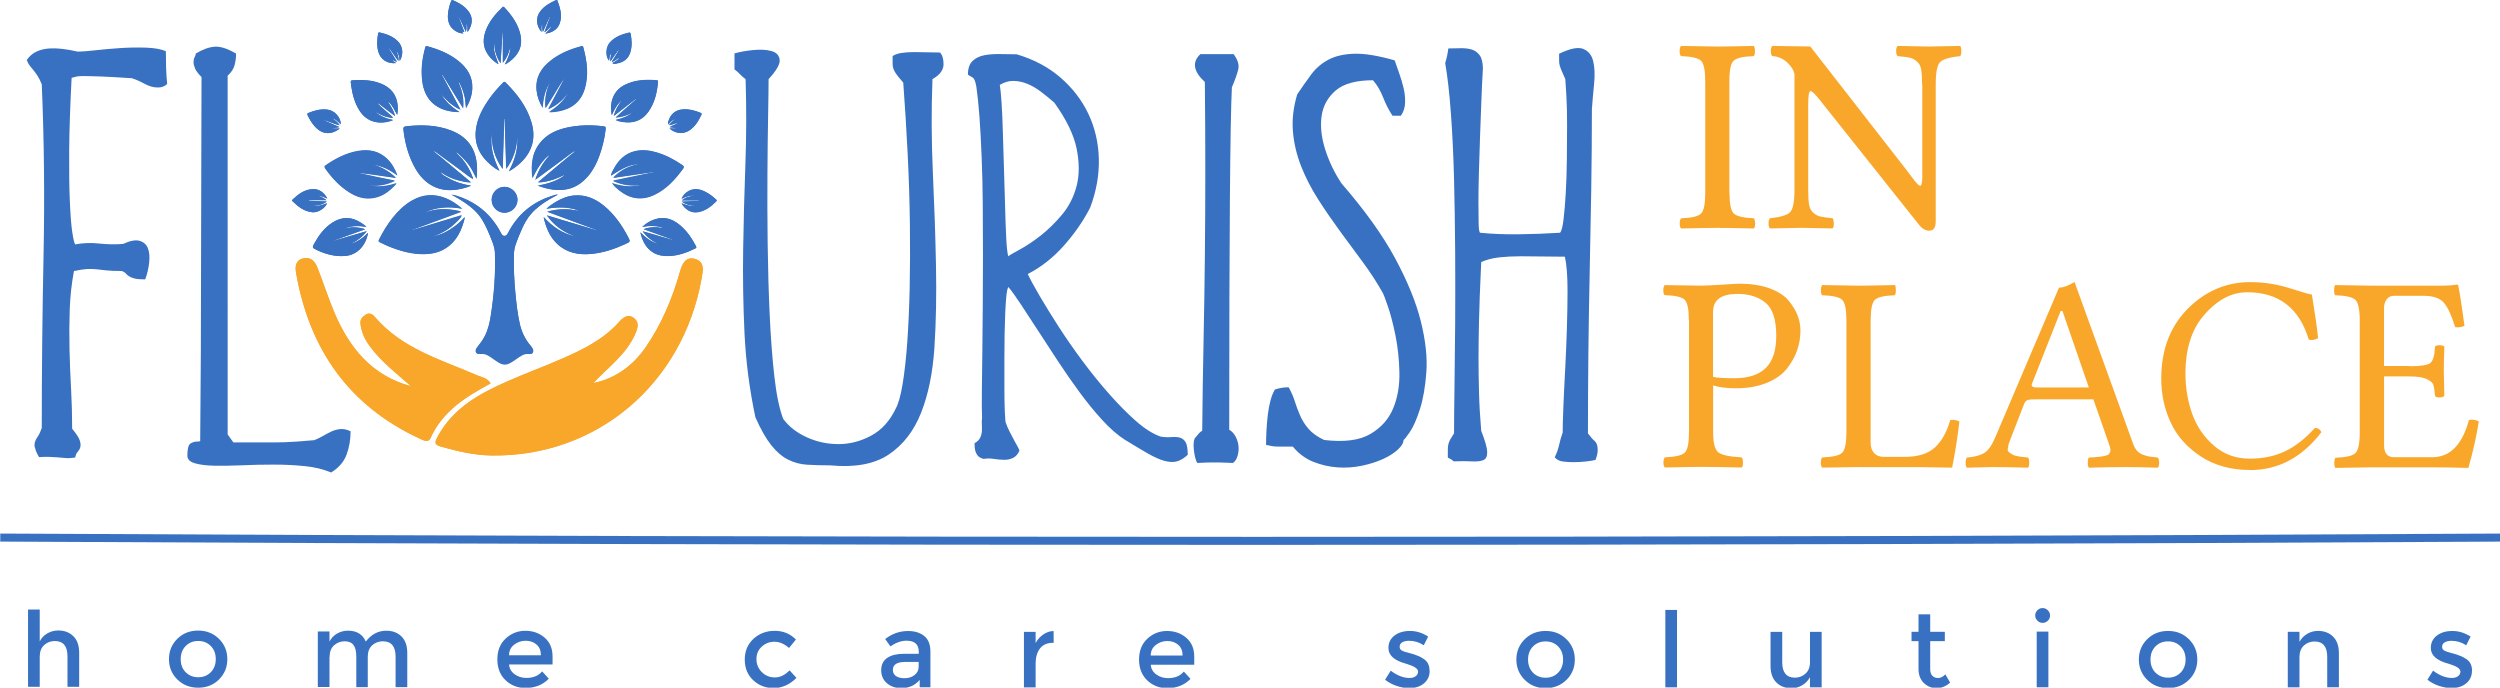 <svg xmlns="http://www.w3.org/2000/svg" height="191.837" width="697.425"><path d="M482.483 53.816c0 3.108.408 5.034 1.226 5.78.81.745 2.68 1.182 5.59 1.308.2.282.31.768.32 1.46.01.69-.1 1.15-.33 1.375-5.25-.12-8.63-.17-10.16-.17-1.68 0-5.07.05-10.16.17-.26-.23-.38-.69-.38-1.38s.12-1.18.38-1.46c2.9-.1 4.75-.53 5.55-1.29.79-.76 1.19-2.69 1.19-5.8V22.7c0-3.106-.4-5.035-1.2-5.78-.8-.745-2.65-1.167-5.56-1.27-.25-.22-.38-.68-.38-1.375 0-.694.13-1.18.38-1.46 5.22.11 8.58.168 10.08.168 1.71 0 5.11-.057 10.23-.168.2.28.31.76.32 1.44.01.68-.09 1.146-.32 1.395-2.94.103-4.81.525-5.61 1.27-.81.745-1.21 2.674-1.21 5.78v31.116m53.76-30.282c0-1.818-.08-3.202-.25-4.15-.17-.947-.56-1.693-1.19-2.237-.63-.542-1.28-.89-1.96-1.042-.68-.15-1.82-.302-3.43-.455-.26-.22-.39-.68-.4-1.375-.02-.694.12-1.18.4-1.46 5.24.11 8.14.168 8.7.168.74 0 3.66-.057 8.77-.168.21.28.31.76.31 1.44 0 .68-.1 1.146-.31 1.395-2.94.305-4.81.868-5.62 1.688s-1.21 2.887-1.21 6.196V61.75c0 1.735-.6 2.603-1.8 2.603-1.15 0-2.2-.672-3.15-2.01L507.73 27.97c-1.355-1.72-2.243-2.572-2.663-2.56-.42.013-.63 1.283-.63 3.81v23.763c0 1.818.08 3.202.25 4.15.164.947.56 1.692 1.186 2.236.624.54 1.275.89 1.954 1.04.677.15 1.82.31 3.43.49.205.28.31.77.326 1.46.01.69-.1 1.15-.33 1.37-5.24-.12-8.14-.17-8.7-.17-.74 0-3.667.05-8.776.17-.257-.23-.39-.69-.403-1.38-.01-.69.12-1.18.404-1.46 2.938-.31 4.81-.87 5.614-1.71.804-.84 1.208-2.91 1.208-6.22V20.61c-.255-1.137-.96-2.223-2.11-3.26-1.15-1.035-2.514-1.603-4.096-1.706-.255-.22-.383-.68-.383-1.373s.13-1.18.39-1.46l10.62.16 26.9 34.54c.36.46.75.98 1.17 1.57.42.59.74 1.01.96 1.26l.67.78c.23.27.42.45.58.55.15.1.28.15.38.15.36 0 .55-.78.58-2.35V23.54m-58.38 63.424v18.167c.95.25 2.94.38 5.97.38 3.88 0 6.79-.95 8.74-2.85 1.95-1.9 2.93-4.89 2.93-8.97 0-4.51-.99-7.59-2.98-9.23-1.99-1.64-4.6-2.47-7.84-2.47-4.53 0-6.8 1.66-6.8 4.98zm-6.74 2.42c0-3.11-.4-5.04-1.2-5.786-.8-.746-2.65-1.17-5.55-1.268-.25-.205-.38-.65-.38-1.333 0-.684.13-1.172.38-1.465 5.22.103 8.58.153 10.08.153 1.16 0 3.09-.09 5.82-.266 2.73-.18 4.39-.27 4.98-.27 3.29 0 6.12.44 8.49 1.33 2.38.89 4.14 2.06 5.31 3.51 1.17 1.45 1.99 2.85 2.47 4.19.49 1.34.73 2.7.73 4.09 0 1.85-.31 3.65-.91 5.41-.6 1.76-1.55 3.47-2.84 5.12-1.28 1.65-3.16 2.99-5.62 4-2.47 1.01-5.34 1.52-8.64 1.52-2.6 0-4.72-.27-6.35-.82v13.07c0 3.03.5 4.91 1.48 5.65.99.74 3.14 1.19 6.46 1.37.26.28.38.76.38 1.46 0 .69-.1 1.15-.32 1.37-5.24-.12-9.02-.17-11.32-.17-1.68 0-5.07.05-10.16.17-.25-.23-.38-.69-.38-1.38 0-.7.13-1.18.38-1.46 2.9-.11 4.76-.54 5.55-1.29.8-.76 1.2-2.7 1.2-5.81v-31.1m47.32 40.92c-4.23.05-7.61.1-10.16.15-.25-.23-.38-.69-.38-1.38 0-.7.13-1.18.38-1.46 2.9-.11 4.76-.54 5.55-1.29.8-.76 1.2-2.69 1.2-5.8V89.41c0-3.107-.4-5.034-1.19-5.78-.79-.745-2.64-1.168-5.55-1.27-.25-.22-.38-.68-.38-1.375 0-.694.13-1.18.38-1.46 5.22.112 8.58.17 10.08.17 1.69 0 5.1-.058 10.22-.17.16.28.24.76.24 1.44 0 .68-.1 1.146-.3 1.395-2.91.104-4.76.53-5.55 1.284-.79.753-1.19 2.7-1.19 5.842v34.062c0 1.2.33 2.153.98 2.855.65.707 1.55 1.057 2.7 1.057h5.73c3.82 0 6.69-.9 8.59-2.702 1.9-1.8 3.3-4.322 4.19-7.567.9-.15 1.75-.02 2.57.39-.51 4.47-1.19 8.76-2.03 12.88-4.83-.1-7.94-.15-9.35-.15H518.5m50.35-22.22h13.87l-7.36-21.34h-.494l-8.01 20.31c-.07.16-.1.3-.07.42.024.13.075.23.15.31.08.08.204.14.38.19.18.06.39.09.63.1.25.02.55.02.9.02zm-8.51 15.81c-.05.51-.13.95-.23 1.34-.1.39.046.72.44.98l.94.62c.23.15.664.29 1.3.41.64.13 1.14.2 1.497.23.36.03.86.08 1.5.15.2.28.31.77.31 1.46s-.11 1.15-.31 1.38c-3.89-.11-7.23-.17-10.04-.17-.8 0-3.13.06-7.02.17-.252-.22-.38-.68-.38-1.37 0-.69.13-1.18.38-1.46 1.99-.15 3.566-.56 4.716-1.22 1.15-.66 2.197-2.1 3.14-4.34l17.82-41.84c1.15 0 2.59-.52 4.33-1.57l16.17 44.66c.308.94.68 1.7 1.13 2.27.448.57 1.06.99 1.84 1.27s1.367.45 1.76.5c.39.05 1.167.14 2.317.27.26.28.39.77.39 1.46s-.12 1.15-.38 1.37c-3.88-.11-6.87-.17-8.963-.17-2.983 0-6.41.06-10.27.17-.2-.22-.3-.68-.3-1.37 0-.7.1-1.18.305-1.46.31 0 .71-.02 1.21-.06.49-.04.88-.07 1.15-.1.26-.03.61-.06 1.03-.11.42-.05.732-.1.94-.15.202-.05.45-.12.73-.22.28-.1.48-.23.59-.38.12-.15.21-.33.29-.54.08-.21.1-.44.08-.69-.03-.25-.09-.55-.197-.9l-4.56-13.08H567.4c-.944 0-1.59.09-1.933.28-.34.19-.62.54-.82 1.04l-4.33 11.19m67.34 7.19c-5.314 0-9.89-1.27-13.73-3.8-3.837-2.53-6.63-5.69-8.38-9.46-1.75-3.77-2.625-7.86-2.625-12.26 0-8.42 2.73-15.17 8.196-20.24 4.78-4.43 10.32-6.65 16.615-6.65 3.76 0 7.435.57 11.03 1.7 3.59 1.14 5.655 1.73 6.19 1.78.89 5.5 1.47 9.56 1.727 12.17-.99.51-1.86.64-2.6.38-2.66-8.8-8.385-13.2-17.18-13.2-4.58 0-8.76 2.33-12.547 6.99-1.485 1.82-2.635 4.04-3.45 6.68-.82 2.64-1.23 5.61-1.23 8.91 0 4.04.626 7.82 1.88 11.32 1.253 3.51 3.273 6.47 6.06 8.89 2.79 2.42 6.11 3.63 9.974 3.63 3.655 0 6.913-.67 9.78-2.01 2.863-1.34 5.676-3.53 8.44-6.58.79 0 1.39.4 1.8 1.19-5.395 7.06-12.044 10.59-19.945 10.59m44.52-28.97c3.19 0 5.14-.32 5.87-.96.726-.64 1.14-2.15 1.24-4.52.205-.26.626-.39 1.265-.39.635 0 1.083.13 1.34.39-.104 3.17-.155 5.45-.155 6.84 0 .95.053 3.24.156 6.89-.255.3-.695.45-1.32.45-.63 0-1.054-.13-1.284-.39-.1-1.43-.254-2.46-.46-3.09-.202-.63-.826-1.18-1.87-1.66-1.04-.48-2.634-.72-4.774-.72h-7.11v19.13c0 2.27.925 3.41 2.785 3.41h10.65c4.964 0 8.376-3.46 10.236-10.38.94-.21 1.86-.08 2.76.39-.64 4.1-1.61 8.42-2.91 12.97-4.18-.11-7.52-.16-10.02-.16H661.7c-4.226.05-7.624.11-10.194.16-.205-.22-.306-.68-.306-1.37 0-.69.107-1.18.31-1.46 2.906-.1 4.764-.53 5.57-1.29.81-.76 1.216-2.69 1.216-5.8v-31.2c0-3.1-.41-5.03-1.225-5.78-.81-.74-2.69-1.17-5.63-1.27-.2-.22-.3-.68-.3-1.38 0-.7.1-1.18.31-1.45l10.16.16h20c1.36 0 2.63-.1 3.83-.31.21 0 .31.07.31.23.41 1.77 1 5.52 1.77 11.26-.84.42-1.71.55-2.6.39-.99-3.22-2.03-5.48-3.13-6.78-1.09-1.31-2.99-1.96-5.68-1.96h-8.25c-.89 0-1.58.33-2.06 1-.49.66-.73 1.51-.73 2.52v16.06h7.11" fill="#f9a72b"/><path d="M9.673 124.757c-.082-.618-.042-1.152.124-1.606.164-.45.432-.94.803-1.48.37-.53.72-1.3 1.05-2.28 0-15.81.165-31.86.495-48.13.33-16.26.165-32.18-.494-47.75-.41-.99-.8-1.77-1.17-2.34-.37-.57-.74-1.09-1.11-1.54-.37-.45-.72-.88-1.05-1.29-.33-.41-.62-.95-.86-1.6.74-1.07 1.65-1.85 2.72-2.35 1.07-.49 2.23-.78 3.46-.86 1.24-.08 2.53-.04 3.89.13 1.36.16 2.74.41 4.14.74 1.07 0 2.7-.12 4.88-.37 2.19-.25 4.51-.45 6.99-.62 2.47-.16 4.88-.2 7.23-.12 2.35.09 4.18.42 5.5.99 0 1.48.02 2.99.06 4.51.05 1.53.15 3.07.31 4.63-.66.66-1.52.99-2.59.99-1.23 0-2.49-.35-3.76-1.05-1.28-.7-2.45-1.21-3.52-1.54-3.79-.25-6.71-.41-8.77-.49-2.06-.08-3.58-.12-4.57-.12-1.07 0-1.81.06-2.22.19-.41.13-.82.23-1.23.31-.41 7.91-.64 14.71-.68 20.39-.04 5.69.02 10.42.19 14.21.17 3.79.39 6.63.68 8.53.29 1.9.56 3.01.81 3.34 2.14-.41 4.34-.49 6.61-.25 2.26.25 4.51.29 6.73.12 1.98-.9 3.52-1.19 4.64-.86 1.12.33 1.88 1.01 2.29 2.04.41 1.03.54 2.35.37 3.95-.16 1.61-.53 3.19-1.11 4.76-1.31 0-2.3-.08-2.96-.25-.66-.16-1.17-.37-1.54-.61-.37-.25-.68-.51-.92-.8-.25-.28-.62-.51-1.11-.68-1.9 0-3.36-.06-4.39-.18-1.03-.12-1.96-.22-2.78-.31-.83-.08-1.67-.1-2.53-.06-.87.05-2.08.23-3.65.56-.66 3.54-1.05 7.13-1.18 10.75-.12 3.63-.14 7.29-.06 11 .08 3.7.23 7.41.44 11.12.2 3.71.3 7.41.3 11.12 1.16 1.4 1.86 2.47 2.1 3.21.25.74.31 1.36.19 1.86s-.37.95-.74 1.36c-.37.42-.6.95-.68 1.61-1.15.17-2.1.21-2.84.13-.74-.09-1.46-.15-2.16-.19l-2.22-.12c-.78-.04-1.75-.02-2.9.06-.66-1.15-1.03-2.04-1.11-2.66m75.3 5.18c-2.76-.29-5.66-.43-8.71-.43-2.97 0-5.89.06-8.77.19-2.88.12-5.46.16-7.72.12-2.27-.04-4.1-.27-5.5-.68-1.4-.41-2.1-1.11-2.1-2.1 0-1.89.28-3.03.86-3.4.58-.37 1.15-.55 1.73-.55.49 0 .82-.04.99-.13.08-8.24.14-16.56.18-24.96.04-8.41.06-16.93.06-25.58 0-8.73.02-17.34.06-25.83.04-8.48.07-16.88.07-25.2-.91-.91-1.5-1.69-1.79-2.35-.29-.66-.43-1.23-.43-1.73 0-.66.1-1.15.31-1.48.2-.32.3-.65.3-.98 1.9-1.16 3.65-1.79 5.25-1.92 1.61-.13 3.61.52 6 1.92 0 1.15-.14 2.24-.43 3.27-.29 1.03-.93 2-1.92 2.9V121.2c.24.33.51.7.8 1.113.29.41.56.78.8 1.11h11.2c1.07 0 2.14-.02 3.21-.06 1.07-.04 2.23-.11 3.46-.19 1.24-.09 2.8-.21 4.7-.38.82-.326 1.62-.72 2.41-1.17.78-.45 1.56-.865 2.34-1.24.78-.37 1.63-.6 2.53-.68.91-.08 1.86.12 2.84.62 0 2.305-.37 4.47-1.11 6.48-.74 2.02-2.18 3.69-4.32 5.01-2.15-.91-4.6-1.5-7.36-1.79m140.24-.37c-1.94-.12-3.73-.592-5.38-1.42-1.65-.82-3.21-2.16-4.7-4.01-1.48-1.853-2.97-4.47-4.45-7.85-1.65-7.83-2.66-15.65-3.03-23.48-.37-7.82-.49-15.65-.37-23.474.12-7.83.33-15.68.62-23.54.29-7.87.31-15.8.06-23.79-.66-.5-1.2-.97-1.61-1.42-.42-.45-.91-.89-1.49-1.3V14.9c1.4-.41 3.11-.72 5.12-.927 2.02-.2 3.73-.12 5.13.25s2.18 1.17 2.35 2.41c.16 1.23-.87 3.05-3.09 5.44 0 2.06-.04 5.45-.13 10.19-.09 4.74-.15 10.15-.19 16.25-.04 6.093-.02 12.56.06 19.4.09 6.84.27 13.43.56 19.77.29 6.34.72 12.09 1.3 17.24.58 5.15 1.4 9.12 2.47 11.92 1.57 2.14 3.75 3.85 6.55 5.13 2.8 1.28 5.77 1.92 8.9 1.92 3.13 0 6.16-.79 9.08-2.35 2.92-1.567 5.21-4.08 6.86-7.54.74-1.315 1.38-3.58 1.92-6.796.53-3.21.97-7.08 1.3-11.613.32-4.53.55-9.615.68-15.26.12-5.64.14-11.614.06-17.916-.08-6.306-.29-12.79-.62-19.466-.33-6.67-.74-13.3-1.23-19.9-1.16-1.31-1.94-2.32-2.35-3.02-.41-.7-.62-1.46-.62-2.29v-2.1c.58-.41 1.4-.7 2.47-.87 1.07-.16 2.23-.242 3.46-.242 1.32 0 2.64.02 3.96.06 1.32.04 2.43.06 3.33.06.66.66.99 1.77.99 3.338 0 .66-.23 1.34-.68 2.04-.45.7-1.26 1.38-2.41 2.04-.33 8.65-.29 17.42.12 26.32.41 8.9.7 17.45.86 25.64.17 8.2.02 15.82-.43 22.86-.46 7.046-1.69 13.12-3.71 18.23-2.02 5.11-5.03 9-9.02 11.67-4 2.68-9.46 3.69-16.38 3.03-2.31 0-4.43-.06-6.36-.18m59.31-60.054c1.77-.95 3.69-2.23 5.75-3.83 2.06-1.61 4.06-3.567 6-5.87 1.93-2.308 3.29-4.987 4.08-8.037.78-3.043.78-6.503 0-10.38-.79-3.87-2.86-8.15-6.24-12.85-1.24-1.07-2.47-2.08-3.71-3.023-1.24-.94-2.52-1.69-3.83-2.22-1.32-.535-2.64-.804-3.96-.804-1.23 0-2.47.37-3.7 1.11.16.82.33 2.45.49 4.88.16 2.43.29 5.23.37 8.4.08 3.18.18 6.57.31 10.2s.22 7.064.31 10.32c.08 3.25.18 6.156.31 8.71.12 2.55.31 4.32.56 5.31.41-.33 1.5-.97 3.27-1.915zm-10.87 58.14c-.29-.088-.55-.25-.8-.5-.24-.248-.47-.637-.68-1.17-.2-.538-.3-1.34-.3-2.41.74-.41 1.25-.91 1.54-1.48.29-.58.45-1.18.5-1.8.04-.62.04-1.252 0-1.912-.04-.66-.02-1.28.06-1.86-.08-1.81-.1-4.3-.06-7.474.04-3.17.08-6.755.13-10.75.04-3.996.08-8.3.12-12.91.04-4.617.06-9.31.06-14.09 0-4.86-.02-9.64-.06-14.33-.04-4.7-.14-9.108-.31-13.228-.16-4.12-.37-7.87-.61-11.24-.25-3.375-.54-6.18-.87-8.4-.25-1.4-.56-2.22-.93-2.47s-.84-.534-1.42-.864c0-1.73.43-3.01 1.3-3.83.86-.824 1.98-1.36 3.33-1.61 1.36-.25 2.84-.35 4.45-.31 1.6.047 3.11.06 4.51.06 4.77 1.406 8.85 3.57 12.23 6.49 3.38 2.93 5.97 6.306 7.79 10.13 1.81 3.836 2.78 7.997 2.91 12.48.12 4.496-.68 9.047-2.41 13.66-1.9 3.71-4.35 7.25-7.35 10.63-3.01 3.38-6.36 6.01-10.07 7.91.74 1.56 1.87 3.64 3.4 6.24 1.52 2.595 3.29 5.46 5.31 8.59 2.02 3.13 4.24 6.32 6.67 9.575 2.43 3.26 4.9 6.31 7.42 9.15 2.51 2.84 4.99 5.34 7.42 7.48 2.43 2.14 4.715 3.58 6.86 4.32 1.07.17 2.08.21 3.03.13.95-.08 1.75-.02 2.41.18.66.21 1.174.64 1.55 1.3.37.66.56 1.82.56 3.47-1.07.99-2.1 1.6-3.09 1.85-.99.25-2.14.19-3.46-.18-1.31-.37-2.84-1.05-4.57-2.04-1.73-.99-3.87-2.27-6.42-3.83-2.06-1.32-4.16-3.15-6.3-5.5-2.15-2.35-4.25-4.92-6.31-7.72-2.06-2.8-4.08-5.7-6.055-8.71-1.98-3-3.83-5.85-5.56-8.52-1.73-2.67-3.32-5.1-4.76-7.29-1.44-2.18-2.61-3.81-3.52-4.88-.243.42-.43 1.24-.552 2.47-.12 1.24-.22 2.76-.31 4.58-.08 1.81-.14 3.81-.18 5.99-.04 2.19-.06 4.39-.06 6.61v8.65c0 2.56.04 4.74.12 6.55.08 1.81.17 2.8.25 2.97.25.74.6 1.57 1.05 2.47.45.91.89 1.73 1.3 2.47.41.75.76 1.38 1.05 1.92.28.54.43.85.43.93-.41.99-.99 1.67-1.73 2.04-.74.37-1.57.56-2.47.56-.91 0-1.874-.08-2.9-.25-1.03-.16-2-.16-2.91 0-.165-.08-.39-.16-.68-.24m67.04 1.23h-2.35c-1.24 0-2.16.02-2.78.07-.62.04-1.05.06-1.3.06h-.3c-.24-.33-.45-.84-.61-1.54-.17-.7-.29-1.44-.37-2.22-.085-.78-.085-1.5 0-2.16.08-.66.33-1.16.74-1.49.16-.16.35-.39.556-.68.203-.28.553-.59 1.05-.92.08-8.57.202-16.87.37-24.9.163-8.03.29-16 .37-23.91.08-7.91.12-15.82.12-23.73 0-7.99-.04-16.23-.126-24.72-3.213-2.96-3.63-5.56-1.24-7.78h9.27c1.15 1.57 1.585 2.97 1.3 4.21-.29 1.24-.885 2.93-1.79 5.07-.49 9.88-.74 41.72-.74 95.51.74.42 1.34 1.06 1.79 1.92.454.87.72 1.77.805 2.72.08.95-.02 1.88-.31 2.78-.29.91-.72 1.53-1.294 1.86-1.157-.08-2.227-.12-3.216-.12m16.69-4.45c-1.15 0-1.953-.04-2.404-.12-.46-.08-1.05-.2-1.79-.37 0-1.24.04-2.59.12-4.08.08-1.48.21-2.92.37-4.32.17-1.4.41-2.72.74-3.96.33-1.23.74-2.26 1.24-3.09 1.24-.41 2.52-.62 3.83-.62.74 1.32 1.32 2.64 1.73 3.956.41 1.32.91 2.64 1.48 3.96.58 1.32 1.36 2.55 2.35 3.7.99 1.15 2.43 2.18 4.33 3.09 5.6.66 9.9.1 12.91-1.67s5.13-4.16 6.37-7.17c1.24-3 1.81-6.34 1.73-10-.08-3.66-.45-7.12-1.11-10.38-.66-3.25-1.38-5.99-2.16-8.22-.78-2.22-1.22-3.38-1.3-3.46-1.65-2.97-3.54-5.89-5.68-8.77-2.14-2.88-4.28-5.79-6.42-8.71-2.14-2.93-4.16-5.87-6.05-8.84-1.9-2.97-3.46-6.02-4.7-9.15-1.23-3.13-2-6.34-2.28-9.64-.29-3.29.1-6.75 1.18-10.38 1.32-1.974 2.62-3.83 3.9-5.56 1.28-1.73 2.88-3.105 4.82-4.14 1.94-1.025 4.35-1.58 7.23-1.664 2.88-.08 6.63.53 11.25 1.85.33.99.74 2.16 1.23 3.52.49 1.36.91 2.74 1.24 4.14.33 1.4.48 2.78.44 4.14-.04 1.36-.43 2.57-1.17 3.64h-2.35c-.99-1.49-1.86-3.17-2.6-5.07-.74-1.893-1.69-3.5-2.84-4.82-4.692 0-8.15.95-10.38 2.84-2.22 1.9-3.54 4.267-3.95 7.11-.41 2.84-.08 5.95.99 9.33s2.59 6.546 4.57 9.51c6.5 7.5 11.49 14.46 14.95 20.88 3.46 6.427 5.85 12.29 7.17 17.61 1.32 5.31 1.83 10.007 1.54 14.08-.29 4.08-.887 7.54-1.79 10.38-.91 2.84-1.85 4.99-2.84 6.43-.99 1.44-1.57 2.16-1.73 2.16 0 .82-.54 1.73-1.61 2.72-1.075.985-2.475 1.87-4.205 2.65-1.73.78-3.71 1.4-5.93 1.86-2.23.45-4.47.6-6.74.43-2.27-.16-4.49-.68-6.673-1.54-2.18-.86-4.1-2.28-5.745-4.26h-3.22m47.21 3.52c-.25-.2-.49-.35-.74-.43v-2.22c0-.66.06-1.214.19-1.67.126-.45.31-.88.56-1.3.25-.41.58-.94.99-1.6 0-3.29.04-7.61.12-12.97.08-5.35.14-11.22.188-17.61.04-6.38.04-13.05 0-20.02-.05-6.96-.15-13.71-.31-20.26-.17-6.55-.46-12.64-.87-18.28-.41-5.64-.94-10.36-1.6-14.15.41-1.314.7-2.674.87-4.075 1.07 0 2.16-.02 3.27-.06 1.12-.04 2.15.06 3.09.31.95.25 1.73.78 2.35 1.603.62.83.93 2.1.93 3.83-.17 2.81-.31 5.87-.43 9.21-.12 3.34-.25 6.68-.37 10.01-.12 3.34-.23 6.59-.31 9.76-.09 3.173-.13 5.994-.13 8.47 0 2.39.02 4.35.06 5.87.04 1.53.19 2.33.44 2.41 3.29.33 6.86.48 10.69.43 3.836-.04 7.686-.19 11.56-.43.415-.41.745-1.65.99-3.71.25-2.06.455-4.53.62-7.41.17-2.88.27-6.01.31-9.39.04-3.38.06-6.55.06-9.52 0-3.13-.06-5.83-.19-8.1-.12-2.26-.23-3.85-.31-4.758-.41-.91-.74-1.65-.99-2.23-.24-.58-.43-1.07-.55-1.49-.12-.41-.18-.86-.18-1.36V15c3.05-1.48 5.3-1.932 6.74-1.356 1.44.578 2.368 1.73 2.78 3.46.41 1.73.497 3.81.25 6.24s-.45 4.798-.62 7.104c0 7.33-.06 14.784-.18 22.363-.12 7.58-.26 15.2-.43 22.86-.16 7.66-.29 15.31-.37 22.92-.08 7.62-.12 15.06-.12 22.31.66.91 1.27 1.61 1.85 2.1.58.5.87 1.32.87 2.47 0 .42-.045.83-.126 1.24-.08.41-.246.95-.49 1.6-.66.17-1.57.31-2.72.43-1.15.13-2.31.19-3.46.19-1.07 0-2.06-.06-2.97-.19-.91-.12-1.65-.51-2.224-1.17.57-1.15.98-2.3 1.23-3.46.25-1.15.58-2.3.99-3.46 0-1.48.06-3.79.187-6.92.12-3.13.29-6.61.498-10.44.2-3.83.37-7.7.49-11.61.12-3.91.18-7.43.18-10.56 0-4.2-.25-7.37-.74-9.51-1.89 0-3.89-.02-5.99-.06-2.1-.04-4.22-.06-6.36-.06-2.14 0-4.14.11-5.99.31-1.85.21-3.52.64-5 1.3-.33 7.09-.54 12.65-.62 16.68-.09 4.04-.13 7.42-.13 10.14 0 2.72.04 5.8.13 9.26.08 3.46.29 7.13.62 11 1.07 2.72 1.63 4.67 1.67 5.87.04 1.2-.31 1.96-1.05 2.29-.74.33-1.81.45-3.21.37-1.4-.09-3.09-.09-5.067 0-.33-.25-.62-.48-.866-.68m-267.5-72.31c-.016 2 1.61 3.64 3.59 3.63 1.93 0 3.58-1.63 3.613-3.57.04-1.94-1.616-3.63-3.587-3.66-1.956-.03-3.606 1.61-3.62 3.61zm49.56-19.89c1.583 1.46 3.75 1.7 5.46.64 1.68-1.05 2.62-2.68 3.46-4.4.16-.32.007-.46-.266-.58-.8-.34-1.64-.6-2.49-.78-2.85-.6-5.56.05-6.46 3.26-.1.38-.14.37-.04.75.61-.58 1.15-1.26 1.98-1.53-.61.51-1.15 1.07-1.77 1.73.95 0 1.66-.55 2.49-.6-.65.55-1.53.65-2.28 1.19.76.13 1.43.17 2.1.22-.69.22-1.4.1-2.16.12zM130.41 8.94c.128-.174.183-.238.225-.308.14-.238.295-.47.413-.72.76-1.605.78-3.167-.3-4.65-1.13-1.56-2.74-2.46-4.45-3.217-.28-.123-.33.055-.41.23-.34.694-.51 1.445-.69 2.19-.34 1.434-.41 2.86.15 4.27.58 1.43 2.47 2.69 3.93 2.586-.07-.19-.38-.24-.33-.5.24-.15.34.23.6.13l-1.7-4.51c.41.7.74 1.42 1.07 2.15l1.05 2.3c.29-.78.11-1.5.21-2.33.35.83.17 1.56.26 2.4zm-28.12 55.553c-3.114.912-6.112 1.79-9.11 2.67l-.023-.07c2.914-1.045 5.825-2.092 8.737-3.138-1.998-.662-3.975-.686-5.96-.15 2.028-.845 4.12-.894 6.293-.476-.43-.48-.91-.79-1.39-1.11-2.71-1.83-5.47-1.86-8.19-.07-2.18 1.43-3.68 3.46-4.92 5.69-.68 1.22-.66 1.26.59 1.87 2.48 1.18 5.06 1.89 7.84 1.7 3.64-.26 5.95-3.06 6.51-6.48-1.4 1.43-2.93 2.57-4.85 3.09 1.74-.82 3.26-1.89 4.48-3.55zm35.58-52.462c.068 1.11.167 2.03.47 2.91.31.9.65 1.8 1.307 2.7.18-2.9.35-5.68.52-8.46h.11v8.34c1.127-1.31 1.697-2.84 2.11-4.45-.024 1.76-.718 3.32-1.56 4.93.6-.25 1.003-.56 1.406-.87 2.46-1.85 3.642-4.27 2.972-7.36-.66-3.05-2.44-5.49-4.54-7.72-.23-.24-.38-.14-.57.05-1.98 1.92-3.71 4-4.65 6.64-.97 2.72-.58 5.2 1.37 7.38.63.7 1.34 1.31 2.25 1.82-1.25-3.36-1.41-4.13-1.21-5.88zm32.92 39.12c.587.83 1.208 1.37 1.846 1.89 3.04 2.47 6.34 3.06 9.95 1.34 3.39-1.62 5.82-4.31 7.99-7.29.34-.47.23-.69-.21-.99-2.2-1.49-4.52-2.74-7.08-3.5-2.08-.62-4.19-.87-6.31-.31-2.63.69-4.38 2.45-5.65 4.76-.34.61-.72 1.22-.86 2 3.61-2.4 5.68-3.23 7.84-3.19-2.81.47-5.24 1.69-7.22 3.8l11.48-1.68.01.1-11.54 2.43c2.67 1.23 5.32 1.52 8.07 1.12-1.35.4-2.72.54-4.11.45-1.4-.09-2.76-.39-4.24-.9zm-60.63-.71c-1.744-.35-3.492-.69-5.235-1.06-1.75-.37-3.495-.76-5.24-1.14 1.792.13 3.56.39 5.33.65 1.763.26 3.53.51 5.48.79-1.93-1.87-4.02-3.03-6.4-3.7 2.552.33 4.744 1.47 6.79 3.01-.637-1.73-1.495-3.3-2.808-4.58-2.29-2.23-5.084-2.74-8.12-2.22-3.346.57-6.278 2.12-9.05 4.01-.38.26-.41.48-.13.87 1.886 2.68 4.076 5.04 6.894 6.76 1.69 1.03 3.53 1.67 5.52 1.56 3.1-.16 5.41-1.83 7.49-4.21-2.63.87-5.15 1.23-7.74.6 2.53.28 4.93-.16 7.23-1.29zm30.04-3.37l.43-13.96h.137c.14 4.65.28 9.31.417 13.96 2.01-2.76 3.006-5.82 3.07-9.2.33 3.5-.607 6.71-2.33 9.91 2.37-1.43 4.274-3.05 5.55-5.3 1.52-2.68 1.603-5.55.745-8.42-1.31-4.39-4.02-7.89-7.21-11.08-.33-.33-.5-.13-.73.1-1.41 1.41-2.71 2.9-3.85 4.52-1.53 2.18-2.82 4.48-3.43 7.1-.52 2.2-.52 4.39.32 6.54.72 1.85 1.94 3.34 3.42 4.63.78.67 1.59 1.31 2.56 1.74-1.72-3.37-2.71-6.87-2.06-10.59-.25 3.65.79 7.03 2.96 10.09zm-14.27 7.23c1.208.66 2.396 1.32 3.52 2.08 2.01 1.36 3.838 2.9 5.108 5.03 1.08 1.8 1.87 3.73 2.63 5.67.45 1.13.83 2.27.87 3.51.2 5.86-.26 11.68-1.16 17.46-.31 1.98-.74 3.93-1.68 5.73-.58 1.12-1.32 2.13-2.11 3.11-.31.4-.59.89-.31 1.42.26.51.79.42 1.25.44.17.01.34 0 .52 0 4.19 0 8.37.01 12.55 0 .56 0 1.25.18 1.54-.47.29-.64-.17-1.17-.52-1.68l-.04-.05c-1.56-1.78-2.56-3.85-3.09-6.15-.6-2.66-.9-5.36-1.18-8.08-.38-3.8-.57-7.61-.45-11.44.03-.89.17-1.76.46-2.62.53-1.55 1.16-3.06 1.84-4.55.63-1.4 1.38-2.73 2.38-3.91 1.48-1.75 3.31-3.05 5.27-4.21.73-.43 1.48-.81 2.33-1.28-.66-.03-1.12.21-1.6.36-5.57 1.74-9.68 5.21-12.34 10.4-.2.4-.42.75-.92.77-.55.03-.79-.35-.99-.76-.37-.76-.81-1.49-1.28-2.2-2.36-3.57-5.57-6.11-9.55-7.68-.96-.37-1.94-.72-2.97-.84zm31.297-5.45l.135.13c-2.13 1.59-4.612 2.27-7.323 2.81 1.53.58 2.93.95 4.39 1.12 3.83.46 7-.76 9.51-3.68 1.46-1.7 2.48-3.65 3.23-5.75.84-2.36 1.45-4.77 1.73-7.25.1-.86.02-.93-.86-1.03-3.33-.37-6.64-.32-9.92.4-2.52.56-4.87 1.52-6.71 3.38-2.98 3-3.41 6.74-2.91 10.72.48-.87.88-1.78 1.41-2.63.87-1.39 1.83-2.71 3.14-3.74.04.04.08.09.12.13-1.73 1.92-3.04 4.08-3.86 6.7 2.48-1.83 4.83-3.58 7.21-5.3 1.3-.94 2.53-1.99 3.92-2.83l-.01-.01c-.31.61-.91.9-1.39 1.31-1.99 1.67-3.98 3.33-5.97 4.99-1.01.84-2 1.68-3 2.52.5.08.95.02 1.4-.04 2.01-.3 3.91-.96 5.71-1.89zM122.82 48c.116.046.246.073.345.144 1.473 1.053 3.11 1.755 4.856 2.197 1.05.27 2.11.52 3.29.53-.11-.14-.14-.22-.21-.27-2.76-2.3-5.53-4.59-8.28-6.91-.65-.55-1.42-.98-1.91-1.72l-.01.01c.17.1.34.17.5.28 2.56 1.88 5.1 3.77 7.67 5.64.95.69 1.82 1.47 2.86 2.02l.06.09.03-.05-.09-.03c0-.08.03-.17.01-.24-.7-2-1.69-3.84-3.07-5.46-.54-.63-1.23-1.12-1.66-1.86l-.01.02c.13.07.28.12.39.21 1.33 1.19 2.61 2.43 3.59 3.95.66 1.01 1.16 2.11 1.76 3.3.17-1.48.21-2.81.08-4.15-.45-4.64-2.94-7.69-7.23-9.33-3.85-1.47-7.86-1.59-11.9-1.21-1.43.14-1.45.19-1.26 1.66.47 3.57 1.45 6.99 3.24 10.15 2.6 4.58 6.74 6.68 11.59 5.92 1.32-.2 2.62-.51 3.96-1.08-2.28-.38-4.38-1-6.29-2.11-.8-.46-1.7-.83-2.25-1.67l-.01.02zm38.4 10.79c-1.37-.215-2.736-.46-4.13-.395-1.445.067-2.88.224-4.41.7l13.787 5.095c-.01.03-.02.06-.032.086l-13.87-4.17c2.08 2.9 4.796 4.838 8.126 5.907-3.63-.722-6.52-2.692-8.97-5.393-.02.044-.04.064-.03.08.07.31.14.62.22.925.67 2.444 1.69 4.7 3.57 6.457 2.7 2.514 5.99 3.1 9.51 2.765 3.33-.315 6.45-1.373 9.47-2.76 1.42-.65 1.45-.67.73-2.026-1.75-3.3-3.85-6.34-6.79-8.72-2.35-1.9-4.97-3.03-8.07-2.81-1.94.14-3.69.84-5.33 1.83-.86.53-1.7 1.09-2.55 1.9 3.1-.56 6.01-.56 8.87.44l-.08.1zm-32.376 1.38c-.125.01-.257-.006-.375.03-3.65 1.104-7.29 2.214-10.93 3.32-.85.255-1.69.5-2.54.745l-.03-.09 13.68-5.053c-.27-.11-.39-.186-.52-.215-1.76-.38-3.52-.574-5.33-.464-1.55.097-3.01.51-4.48.96v.005c3.35-1.648 6.88-1.84 10.65-1.134-1.48-1.26-2.93-2.245-4.58-2.92-3.23-1.31-6.37-1.102-9.4.626-2.13 1.21-3.84 2.887-5.36 4.774-1.55 1.916-2.8 4.013-3.9 6.21-.16.32-.11.49.22.636.74.33 1.45.72 2.2 1.033 3.37 1.403 6.83 2.41 10.53 2.284 1.99-.067 3.89-.527 5.59-1.59 3.17-1.98 4.57-5.087 5.42-8.64-.15.094-.26.126-.32.197-.75.877-1.61 1.64-2.54 2.32-1.77 1.29-3.66 2.32-5.84 2.736l.01.006c.09-.05.17-.107.27-.14 2.24-.817 4.25-2.014 5.93-3.72.58-.59 1.27-1.107 1.59-1.92l.03-.03c-.01.01-.02.025-.03.04zm-5.474-33.6c.868.996 1.77 1.963 2.85 2.74.675.48 1.36.96 2.282 1.313l-5.188-9.7.137-.074 5.78 9.38c.26-2.64-.27-4.98-1.28-7.22h-.01c.26-.02.29.21.37.36.59 1.14 1 2.34 1.31 3.58.26 1.02.24 2.08.4 3.26 1.04-1.79 1.66-3.57 1.75-5.49.16-3.27-1.42-5.72-3.87-7.68-2.55-2.05-5.53-3.24-8.66-4.1-.44-.13-.49.1-.58.41-.86 3.09-1.22 6.23-.8 9.42.57 4.37 3.05 7.31 7.44 8.23.9.19 1.81.3 2.9.28-.47-.32-.79-.53-1.1-.75-1.5-1.08-2.83-2.32-3.77-3.93.03-.03.05-.06.08-.08zm33.827-4.39c.038.03.074.063.11.095-.637 1.226-1.27 2.456-1.916 3.68-.8 1.516-1.61 3.028-2.42 4.543 2.35-1.047 4.22-2.632 5.65-4.735-1.18 2.36-3.04 4.086-5.41 5.56 1.06.013 1.9-.09 2.73-.25 3.61-.696 6.14-2.7 7.21-6.27 1.16-3.89.62-7.76-.42-11.59-.08-.32-.25-.3-.52-.23-3.09.82-6.02 2.01-8.56 4.01-2.68 2.11-4.3 4.75-3.93 8.32.18 1.736.79 3.32 1.7 4.82.1-2.617.68-5.084 2.12-7.3-1.09 2.3-1.58 4.704-1.33 7.375l2-3.2c1.01-1.61 1.93-3.27 3.02-4.82zM109.63 32.86l.02.038-.028-.03c-.264-.42-.676-.69-1.028-1.017-1.04-.97-2.177-1.83-3.158-2.86l.135-.13 4.62 3.53c-.07-.27-.1-.41-.14-.55-.36-1.23-1.1-2.28-1.75-3.37l.06-.07c1.12 1.01 1.71 2.37 2.44 3.66.1-.52.16-1.02.17-1.53.07-2.94-1.1-5.4-3.87-6.79-2.52-1.26-5.22-1.46-7.96-1.34-1.58.07-1.33.02-1.17 1.4.02.13.02.26.04.38.37 2.42 1.01 4.74 2.37 6.82 2.18 3.33 5.91 3.89 9.32 2.52-1.88-.36-3.52-1.05-4.93-2.23.26.08.5.22.73.35 1.31.71 2.66 1.24 4.17 1.25zm75.556 30.88c-1.882-.405-3.756-.486-5.628.23l7.996 2.88c-.01.033-.02.068-.033.1-2.75-.8-5.5-1.602-8.25-2.405 1.13 1.59 2.59 2.698 4.3 3.497-1.91-.523-3.44-1.667-4.93-3.19.09.382.12.57.18.75.62 2.028 1.58 3.81 3.49 4.926 1.33.77 2.77.956 4.26.916 2.66-.07 5.08-.983 7.43-2.13.36-.176.28-.396.13-.675-1.12-2.16-2.47-4.13-4.33-5.73-2.62-2.27-5.41-2.67-8.33-1.21-.79.4-1.53.89-2.31 1.65 1.31-.32 2.43-.34 3.56-.26.86.06 1.72.2 2.49.64l.01-.01zm-7.8-36.12l-.01-.014c.08.253-.143.334-.275.45-1.19 1.06-2.39 2.11-3.59 3.17-.59.524-1.18 1.062-1.77 1.593 1.74-.08 3.28-.62 4.74-1.43-1.35 1.13-2.96 1.73-4.76 2.11.72.35 1.37.48 2.02.57 2.89.42 5.33-.35 7.08-2.8 1.8-2.51 2.46-5.4 2.73-8.41.04-.38-.16-.42-.45-.44-3.01-.25-5.97-.11-8.74 1.25-3.26 1.59-4.4 4.83-3.7 8.47.72-1.58 1.47-3.08 2.82-4.16-.97 1.29-1.8 2.65-2.28 4.38.26-.19.38-.28.5-.37 1.9-1.48 3.8-2.95 5.7-4.42zM151.26 6.614l-.01-.007c.065.727-.087 1.475.195 2.283l1.895-4.177.104.043-1.606 4.26c.897-.46 1.35-1.208 1.985-1.758l-.01-.008c-.294.923-1.102 1.44-1.703 2.145.523-.09 1.02-.2 1.49-.38 1.188-.46 2.085-1.24 2.523-2.47.785-2.207.14-4.28-.617-6.342-.096-.263-.266-.225-.46-.138-1.626.73-3.157 1.594-4.288 3.028-1.428 1.807-1.153 4.15.3 5.833.006-.806-.152-1.586.202-2.31zm-40.612 7.555c.603.83.717 1.81.847 2.83 1.117-1.76.914-4.04-.475-5.45-1.4-1.43-3.206-2.05-5.09-2.49-.37-.09-.427.14-.472.41-.284 1.67-.382 3.35.093 5 .61 2.1 2.52 3.41 4.96 3.12l-.95-.67.12-.13c.35.08.61.38 1.06.4-.85-1.39-1.68-2.73-2.5-4.07.55.58 1.03 1.2 1.46 1.86.43.67.89 1.31 1.45 2 .13-1.07-.34-1.93-.47-2.84l-.01.01zM91.16 55.3c.03.023.076.07.087.065.07-.045.04-.098-.003-.146-.9-1.53-2.162-2.56-4.01-2.48-2.31.1-4.045 1.41-5.64 2.94-.163.15-.14.28.01.43 1.56 1.52 3.236 2.85 5.517 3.08 1.56.15 3.6-1.09 4.12-2.53-1.25.51-2.49.92-3.95.72 1.42-.08 2.7-.3 3.89-1.18L86.2 56l.004-.173h4.867c-.68-.58-1.41-.933-2.2-1.153.85-.066 1.56.37 2.31.626zm79.305-40.37h.002c.02.69-.333 1.344-.207 2.16.654-.934 1.24-1.785 1.842-2.625.152-.21.222-.516.55-.553l-.012-.01c-.568 1.153-1.323 2.192-1.978 3.296.233.088.38-.12.57-.18.59-.187.93-.79 1.55-.93l-.013-.007c-.48.68-1.17 1.07-1.96 1.47.56.39 1.03.14 1.47.05 1.77-.34 3-1.31 3.54-3.09.51-1.69.41-3.4.09-5.11-.05-.29-.2-.4-.49-.33-1.97.48-3.84 1.15-5.26 2.69-1.21 1.32-1.35 3.8-.31 5.14.18-.66.08-1.39.58-1.95zm19.724 41.76c-.01-.017-.02-.037-.03-.05-.01-.005-.03.005-.04.008l.07.03c-.02.04-.05.093-.04.116.84 1.382 2.42 2.658 4.39 2.367 2.15-.32 3.77-1.57 5.25-3.07.28-.28 0-.41-.15-.56-1.26-1.17-2.65-2.12-4.32-2.63-2.09-.64-4.36.52-5.23 2.51 1.2-.59 2.39-1.03 3.66-.82-1.5.1-2.61.47-3.59 1.28h4.78c0 .06 0 .11-.01.15-1.54.07-3.09.13-4.79.2 1.18.81 2.36 1.1 3.71 1.16-.29.08-.48.09-.69.08-1.06-.03-2.04-.4-3.02-.76zM92.71 32.998c1.006.224 1.612 1.034 2.372 1.678-.107-2.115-1.823-3.913-3.87-4.122-1.813-.185-3.505.25-5.158.938-.374.155-.4.322-.236.666.54 1.118 1.15 2.188 1.993 3.106 1.11 1.212 2.41 2.025 4.15 1.842 1.03-.11 1.89-.582 2.84-1.267-.87-.03-1.57.08-2.26-.12.66-.1 1.34-.02 2.14-.28-1.66-.73-3.21-1.4-4.75-2.07l-.01.01c1.63.35 3.11 1.16 4.84 1.58-.54-.93-1.31-1.42-2.01-1.98l-.01.01" fill="#3871c1"/><path d="M125.935 54.284c1.038.12 2.015.463 2.976.842 3.98 1.568 7.19 4.105 9.55 7.68.47.71.91 1.44 1.29 2.205.2.41.45.8 1 .77.5-.02.73-.37.93-.76 2.66-5.18 6.77-8.66 12.34-10.4.48-.15.94-.39 1.61-.36-.85.47-1.6.85-2.32 1.28-1.95 1.16-3.78 2.47-5.26 4.22-1 1.18-1.75 2.52-2.38 3.92-.68 1.49-1.3 3-1.84 4.55-.29.86-.43 1.74-.46 2.63-.11 3.83.07 7.64.46 11.44.28 2.72.58 5.42 1.19 8.08.52 2.3 1.53 4.37 3.09 6.16l.04.05c.36.51.81 1.04.52 1.68-.29.65-.98.47-1.54.47-2.12.01-4.19 2.98-6.32 2.98-2.05 0-4.17-2.98-6.23-2.98-.17 0-.34.01-.51 0-.46-.02-.98.07-1.24-.44-.27-.53 0-1.02.32-1.41.79-.98 1.53-1.99 2.11-3.11.94-1.8 1.37-3.75 1.68-5.73.9-5.79 1.36-11.6 1.16-17.46-.04-1.23-.43-2.38-.87-3.51-.76-1.94-1.55-3.86-2.63-5.66-1.27-2.12-3.09-3.66-5.1-5.02-1.13-.76-2.31-1.42-3.52-2.08m34.53-12.33c-1.38.84-2.61 1.89-3.92 2.83-2.37 1.72-4.72 3.47-7.21 5.31.83-2.62 2.14-4.78 3.86-6.7.13-.11.34-.18.31-.42-.23-.02-.33.13-.43.29-1.3 1.03-2.26 2.35-3.14 3.74-.53.84-.93 1.76-1.41 2.63-.49-3.97-.06-7.71 2.92-10.71 1.84-1.85 4.19-2.81 6.7-3.37 3.28-.72 6.59-.77 9.92-.4.87.1.95.17.85 1.03-.29 2.49-.9 4.9-1.74 7.25-.75 2.11-1.77 4.06-3.23 5.76-2.51 2.93-5.68 4.14-9.51 3.69-1.47-.17-2.87-.54-4.4-1.11 2.71-.54 5.19-1.22 7.32-2.81.52-.23.94-.57 1.32-.99.09 0 .12-.05.13-.13.08 0 .12-.05.13-.13.02-.02.13 0 .03-.08l-.03.09c-.1-.01-.14.03-.13.13-.09-.01-.14.03-.12.13-.58.13-1 .52-1.46.85-1.81.93-3.7 1.59-5.72 1.89-.45.07-.9.12-1.4.05 1-.84 2-1.69 3-2.52 1.99-1.67 3.99-3.32 5.97-4.99.48-.41 1.09-.7 1.39-1.31.13.05.21.01.26-.12.02-.02.14 0 .04-.09l-.03.1c-.13-.04-.21 0-.26.13m-28.56 7.94c-1.04-.54-1.92-1.33-2.86-2.01-2.56-1.87-5.11-3.76-7.67-5.64-.15-.11-.33-.18-.5-.28-.07-.25-.28-.29-.49-.32.18.08.24.36.5.31.48.74 1.26 1.17 1.91 1.72 2.75 2.32 5.52 4.61 8.29 6.91.06.06.1.13.21.27-1.18-.01-2.24-.26-3.29-.53-1.75-.44-3.39-1.14-4.86-2.19-.1-.07-.23-.1-.35-.15-.13-.19-.28-.35-.52-.38l-.06-.07c0 .01 0 .03.01.04.02.01.04.01.06.02.13.19.22.43.52.38.54.83 1.44 1.2 2.25 1.67 1.91 1.11 4 1.73 6.29 2.11-1.35.57-2.64.88-3.97 1.08-4.85.76-8.99-1.34-11.58-5.92-1.79-3.15-2.77-6.57-3.24-10.14-.19-1.46-.16-1.52 1.26-1.65 4.04-.38 8.05-.26 11.9 1.21 4.29 1.64 6.78 4.69 7.23 9.33.13 1.34.1 2.67-.07 4.15-.6-1.2-1.1-2.29-1.75-3.3-.98-1.51-2.26-2.75-3.59-3.94-.11-.1-.26-.14-.39-.21-.04-.13-.14-.16-.26-.13-.07-.26-.29-.33-.54-.34l.54.33c.05.13.12.19.26.12.43.73 1.13 1.22 1.67 1.86 1.38 1.63 2.37 3.46 3.08 5.46.03.07 0 .16-.01.24h.01m8.29-2.84c-2.17-3.06-3.21-6.43-2.95-10.08-.65 3.73.35 7.22 2.07 10.59-.97-.44-1.78-1.07-2.56-1.74-1.48-1.28-2.7-2.77-3.42-4.62-.84-2.15-.84-4.33-.32-6.53.62-2.61 1.9-4.91 3.43-7.09 1.14-1.63 2.45-3.12 3.85-4.52.23-.22.4-.42.73-.09 3.19 3.19 5.9 6.69 7.21 11.08.86 2.88.78 5.74-.74 8.43-1.27 2.24-3.18 3.86-5.55 5.3 1.72-3.21 2.66-6.42 2.33-9.91-.06 3.37-1.06 6.44-3.07 9.2l-.42-13.97h-.14l-.43 13.96" fill="#3871c1"/><path d="M161.298 58.673c-2.853-.998-5.762-.998-8.863-.433.854-.804 1.69-1.37 2.555-1.894 1.643-.996 3.39-1.692 5.33-1.83 3.096-.22 5.72.912 8.07 2.81 2.94 2.374 5.04 5.413 6.79 8.717.716 1.358.688 1.375-.73 2.026-3.02 1.38-6.14 2.44-9.466 2.75-3.525.33-6.815-.25-9.51-2.77-1.886-1.76-2.91-4.02-3.575-6.46-.09-.31-.15-.62-.22-.93-.01-.02.01-.04.03-.08 2.45 2.7 5.34 4.67 8.97 5.39-3.33-1.07-6.05-3.01-8.13-5.91l13.87 4.17.03-.09-13.79-5.09c1.53-.48 2.96-.64 4.4-.7 1.39-.07 2.76.18 4.13.39.23.08.44.27.75.16-.22-.19-.46-.2-.68-.27m-32.47 1.47c-.32.81-1.01 1.33-1.59 1.92-1.68 1.7-3.69 2.9-5.93 3.72-.1.03-.18.09-.27.14l-.42.02-.01.03c.15.04.28 0 .41-.06 2.18-.42 4.07-1.44 5.83-2.74.93-.68 1.79-1.44 2.55-2.32.06-.07.16-.1.32-.2-.86 3.56-2.26 6.67-5.43 8.64-1.7 1.06-3.61 1.52-5.6 1.59-3.7.12-7.17-.89-10.53-2.29-.75-.31-1.46-.71-2.2-1.03-.33-.15-.39-.32-.23-.64 1.1-2.2 2.36-4.3 3.9-6.22 1.52-1.89 3.23-3.56 5.36-4.77 3.04-1.73 6.17-1.94 9.4-.63 1.66.67 3.11 1.66 4.58 2.92-3.77-.7-7.3-.51-10.65 1.13l-.08.04c0-.01 0-.03.01-.04h.06c1.46-.45 2.92-.87 4.47-.96 1.81-.11 3.57.09 5.33.47.13.03.25.1.52.21l-13.69 5.05.03.09c.84-.25 1.69-.49 2.53-.75 3.64-1.11 7.29-2.22 10.93-3.32.12-.04.25-.03.38-.03l-.01-.01m-18.67-9.72c-2.3 1.14-4.7 1.57-7.22 1.3 2.59.63 5.11.27 7.74-.6-2.08 2.38-4.39 4.05-7.49 4.21-1.99.1-3.83-.53-5.52-1.56-2.82-1.72-5.01-4.08-6.9-6.76-.28-.39-.25-.6.13-.86 2.77-1.89 5.7-3.43 9.05-4 3.04-.52 5.83-.01 8.12 2.22 1.31 1.28 2.17 2.85 2.8 4.58-2.04-1.53-4.24-2.68-6.79-3.01 2.38.67 4.47 1.83 6.4 3.7-1.95-.28-3.72-.53-5.48-.79-1.77-.26-3.54-.52-5.33-.65 1.74.38 3.49.78 5.23 1.15 1.74.37 3.49.71 5.24 1.07m13.08-29.8l-.08.05c.02.01.03.04.05.04.03 0 .06-.02.09-.03l-.06-.07zm4.72 2.41c1.01 2.24 1.54 4.58 1.28 7.22-1.98-3.22-3.88-6.3-5.77-9.39-.05.02-.09.05-.14.07l5.19 9.69c-.92-.35-1.61-.83-2.28-1.32-1.08-.78-1.98-1.74-2.85-2.74-.15-.44-.47-.77-.75-1.12.15.44.36.85.67 1.2.95 1.61 2.28 2.85 3.78 3.93.31.22.63.43 1.1.74-1.08.02-2-.09-2.89-.28-4.38-.92-6.86-3.86-7.43-8.23-.42-3.2-.05-6.33.81-9.43.09-.32.14-.54.59-.42 3.13.86 6.11 2.05 8.67 4.1 2.45 1.96 4.03 4.41 3.88 7.67-.09 1.92-.71 3.7-1.75 5.49-.16-1.18-.14-2.24-.4-3.27-.31-1.24-.72-2.44-1.31-3.58-.08-.16-.1-.38-.37-.37.05-.13.04-.23-.12-.26l-.03-.17-.05.03.09.12c-.01.11.02.2.12.26m30.84 2.48l.01-.06c-.02.01-.05.03-.07.05 0 0 .02.03.02.05l.04-.05zm-.28-5.3l-.02-.15c-.04.04-.09.08-.12.14-.01.02.01.07.01.1l.13-.1zm-1.31 1.99c-1.09 1.55-2.01 3.21-3.01 4.82l-2 3.2c-.25-2.67.23-5.07 1.33-7.37-1.44 2.21-2.02 4.68-2.12 7.3-.91-1.5-1.51-3.09-1.69-4.83-.37-3.57 1.24-6.21 3.93-8.32 2.54-1.99 5.46-3.19 8.56-4 .27-.08.44-.09.52.23 1.04 3.83 1.58 7.7.42 11.59-1.07 3.57-3.6 5.57-7.21 6.27-.83.16-1.67.26-2.73.25 2.37-1.48 4.22-3.2 5.41-5.56-1.44 2.1-3.3 3.69-5.65 4.73.81-1.52 1.62-3.03 2.42-4.54.65-1.23 1.28-2.46 1.92-3.68.05-.08.09-.16.14-.25l.27-.5c.24-.3.38-.64.59-1.14-.39.39-.52.74-.68 1.07-.19.1-.26.28-.31.46l-.14.25m13.6 28.98c1.47.51 2.83.81 4.23.9 1.39.09 2.76-.04 4.11-.44-2.75.39-5.41.11-8.077-1.12l11.56-2.4-.02-.09-11.48 1.68c1.98-2.12 4.4-3.34 7.22-3.81-2.17-.04-4.23.8-7.85 3.2.147-.78.527-1.39.86-2 1.27-2.31 3.03-4.07 5.65-4.76 2.13-.55 4.24-.3 6.31.32 2.56.76 4.88 2 7.08 3.5.43.29.55.52.21.99-2.17 2.97-4.6 5.66-7.99 7.29-3.61 1.72-6.92 1.13-9.96-1.34-.64-.52-1.26-1.07-1.85-1.89M137.86 12c-.2 1.753-.04 2.52 1.207 5.883-.91-.51-1.62-1.12-2.25-1.817-1.95-2.17-2.34-4.654-1.37-7.374.94-2.64 2.67-4.73 4.65-6.64.2-.19.34-.3.57-.05 2.1 2.23 3.87 4.674 4.53 7.726.67 3.09-.51 5.507-2.97 7.36-.4.31-.81.62-1.41.87.84-1.61 1.54-3.163 1.56-4.92-.41 1.604-.98 3.133-2.1 4.45V9.17c-.03-.004-.07-.004-.11-.004-.17 2.783-.34 5.563-.52 8.46-.65-.9-.99-1.797-1.3-2.697-.3-.88-.4-1.8-.47-2.91m-34.96 14.71l-.02-.01.01.04.01-.04zm5.38 1.71c.65 1.09 1.38 2.13 1.75 3.37.04.13.07.27.14.55l-4.61-3.53c-.68-.65-1.42-1.23-2.21-1.75l-.16-.17-.03.07.2.09c.59.74 1.32 1.33 2.077 1.89.98 1.03 2.12 1.89 3.16 2.86.355.33.767.6 1.03 1.02l.01-.01c-1.51-.01-2.87-.55-4.17-1.25-.24-.13-.47-.27-.73-.35 1.4 1.18 3.04 1.86 4.93 2.23-3.42 1.37-7.14.81-9.32-2.52-1.36-2.08-2-4.4-2.37-6.82-.02-.13-.02-.26-.035-.39-.16-1.38-.41-1.33 1.17-1.4 2.74-.11 5.44.08 7.96 1.34 2.78 1.39 3.94 3.85 3.88 6.8-.01.5-.07 1.01-.17 1.53-.73-1.29-1.32-2.66-2.44-3.66-.03-.13-.11-.23-.25-.27l-.13-.12c-.04-.13-.15-.2-.26-.25l-.13-.1-.03.08h.16c-.07.19.06.24.19.31l.12.14c.04.13.13.22.26.26M97.42 68.2l.093-.04c-.036-.01-.07-.027-.105-.03-.017-.006-.035.01-.053.015l.062.055zm4.88-3.7c-1.22 1.66-2.747 2.73-4.48 3.543 1.915-.52 3.443-1.66 4.85-3.097-.565 3.425-2.87 6.223-6.51 6.48-2.78.194-5.366-.516-7.84-1.703-1.253-.603-1.27-.65-.59-1.87 1.244-2.234 2.743-4.265 4.92-5.694 2.72-1.79 5.48-1.76 8.19.07.475.32.963.62 1.39 1.1-2.172-.42-4.263-.37-6.29.47 1.984-.54 3.96-.52 5.96.15l-8.736 3.14.023.06 9.11-2.67m85.723 2.57c-.05-.06-.09-.16-.175-.04l.183.03c.05.02.098.05.15.08.008 0 .027-.02.04-.02l-.2-.06zm-2.835-3.32c-.775-.44-1.63-.58-2.49-.64-1.127-.08-2.255-.07-3.557.25.776-.76 1.517-1.26 2.313-1.66 2.93-1.47 5.72-1.06 8.34 1.2 1.86 1.59 3.21 3.57 4.33 5.72.15.28.23.5-.13.67-2.35 1.14-4.77 2.06-7.43 2.13-1.49.04-2.93-.15-4.25-.92-1.91-1.12-2.87-2.9-3.48-4.93-.05-.18-.08-.36-.17-.75 1.48 1.53 3.02 2.67 4.93 3.19-1.71-.8-3.17-1.91-4.3-3.5l8.25 2.4.03-.1-7.99-2.88c1.87-.72 3.75-.64 5.63-.23.08.03.16.05.23.08.01-.02.01-.04.01-.05-.08-.01-.17-.02-.25-.02m-7.67-33.19c-.15.1-.35.16-.37.39-.22.01-.4.07-.54.45l.54-.46.39-.39.02-.01-.01.01zm-3.57-2.94c-.2-.04-.27.07-.37.23.24.01.28-.14.36-.25.02-.03.14-.02.03-.09l-.01.1zm3.45-.01c-1.9 1.47-3.8 2.94-5.7 4.42-.12.09-.24.17-.5.36.47-1.73 1.31-3.09 2.28-4.39-1.36 1.08-2.11 2.58-2.82 4.16-.7-3.64.45-6.89 3.71-8.48 2.78-1.36 5.74-1.51 8.75-1.26.29.02.48.07.45.44-.27 3.01-.93 5.89-2.73 8.4-1.75 2.45-4.19 3.22-7.08 2.8-.65-.1-1.3-.22-2.02-.58 1.8-.39 3.41-.98 4.76-2.12-1.46.81-3 1.35-4.74 1.43.59-.54 1.18-1.07 1.77-1.6 1.2-1.06 2.4-2.11 3.59-3.17.13-.12.36-.2.28-.45.08.04.16.02.21-.05.01-.01-.01-.05-.02-.06-.09-.02-.15.02-.18.11M127.42 7c-.02-.148.01-.32-.19-.38-.005.17.11.26.204.37.09.234.15.484.38.634.08.363.35.576.61.797.04.04.11.11.13.1.11-.07.02-.13-.03-.19-.23-.24-.34-.61-.73-.7.01-.29-.16-.48-.39-.63zm3 1.932c-.09-.84.086-1.574-.26-2.4-.1.835.084 1.554-.205 2.335l-1.04-2.3c-.33-.725-.66-1.453-1.07-2.145l1.7 4.517c-.26.1-.36-.29-.6-.13-.04.26.26.3.34.5-1.46.1-3.35-1.16-3.93-2.59-.56-1.41-.49-2.84-.15-4.27.18-.75.35-1.5.69-2.19.09-.18.14-.36.42-.23 1.71.75 3.32 1.65 4.45 3.21 1.08 1.48 1.07 3.04.31 4.65-.12.25-.27.48-.41.72-.04.07-.09.13-.22.31m59.11 26.68c-.162-.08-.28-.1-.38.02.12.06.23.04.38-.03zm-.36-1.45c.65-.03 1.23-.28 1.78-.62-.53.13-1.05.31-1.57.49-.07.03-.14.08-.21.12zm-2.48 1.65c.76-.02 1.47.1 2.17-.12-.67-.06-1.34-.09-2.1-.23.756-.54 1.63-.65 2.287-1.19-.83.04-1.54.59-2.48.6.616-.66 1.16-1.23 1.77-1.73-.835.27-1.37.94-1.98 1.53-.1-.38-.06-.37.048-.75.9-3.21 3.615-3.86 6.465-3.26.85.18 1.69.43 2.496.78.28.12.43.25.27.58-.84 1.72-1.78 3.35-3.46 4.4-1.71 1.06-3.87.82-5.46-.64M151.28 6.6c-.35.728-.195 1.508-.2 2.31-1.454-1.68-1.73-4.022-.3-5.83 1.13-1.43 2.66-2.294 4.29-3.026.19-.086.36-.124.46.14.755 2.06 1.4 4.137.613 6.344-.44 1.23-1.33 2.01-2.52 2.47-.47.18-.97.29-1.49.38.6-.702 1.41-1.22 1.7-2.143.16-.08.22-.23.27-.38l.01-.02-.013.02c-.22.032-.26.19-.25.38-.63.55-1.085 1.298-1.983 1.76l1.608-4.26-.11-.04-1.9 4.18c-.28-.807-.13-1.555-.2-2.28.177-.17.15-.355.01-.54v.545m-40.8 7.205l-.02.037.03.005-.01-.04zm-.91 3.116l.95.67c-2.432.29-4.343-1.02-4.95-3.12-.47-1.65-.372-3.33-.09-5 .047-.27.1-.5.47-.42 1.888.45 3.69 1.06 5.09 2.49 1.39 1.41 1.59 3.69.48 5.45-.13-1.02-.246-2-.85-2.83-.017-.03-.03-.06-.04-.1-.02.02-.03.04-.04.06l.09.03c.13.92.6 1.77.47 2.84-.566-.68-1.02-1.33-1.45-2-.425-.65-.91-1.27-1.456-1.86l2.51 4.07c-.45-.01-.71-.31-1.06-.39-.1-.12-.21-.23-.37-.27-.09-.05-.18-.08-.27-.01l.18.11c.07.16.21.23.34.3m-18.4 38.37c-.76-.25-1.46-.69-2.31-.62.79.22 1.52.57 2.2 1.15H86.2l-.003.18 4.983.21c-1.192.89-2.466 1.1-3.887 1.18 1.454.2 2.695-.21 3.95-.72-.52 1.44-2.564 2.68-4.117 2.53-2.28-.23-3.95-1.55-5.51-3.07-.15-.15-.173-.28-.01-.43 1.595-1.53 3.33-2.84 5.64-2.95 1.848-.08 3.108.95 4.01 2.48-.03.03-.06.05-.085.08m81.62-39.21c-.62.14-.96.74-1.55.93-.19.06-.33.27-.57.18.66-1.1 1.41-2.14 1.98-3.29.11-.03.16-.12.16-.23 0-.01-.07-.04-.08-.03-.08.08-.11.17-.06.28-.32.04-.39.35-.55.56-.6.84-1.18 1.69-1.84 2.63-.12-.81.23-1.47.21-2.16.22-.45.44-.89.66-1.34-.27.43-.7.78-.66 1.34-.5.56-.4 1.29-.58 1.96-1.05-1.34-.9-3.82.3-5.13 1.42-1.54 3.29-2.22 5.25-2.69.29-.06.43.04.49.34.32 1.72.43 3.42-.09 5.12-.54 1.77-1.77 2.75-3.55 3.09-.45.09-.92.34-1.48-.05.79-.4 1.49-.79 1.96-1.46.12-.05.2-.12.12-.26.28-.04.36-.25.4-.49l-.38.5c-.12.05-.18.13-.12.26m17.4 40.58c.98.36 1.95.73 3.02.76.21.01.41 0 .7-.08-1.35-.06-2.53-.35-3.71-1.15l4.79-.2v-.15h-4.78c.98-.81 2.09-1.18 3.59-1.28-1.26-.21-2.46.23-3.66.82.87-1.99 3.14-3.15 5.23-2.51 1.67.51 3.07 1.46 4.32 2.64.16.15.43.28.15.56-1.47 1.49-3.1 2.75-5.25 3.07-1.97.29-3.55-.98-4.39-2.37-.01-.02.03-.07.04-.11l-.01.01M91.9 35.62c.125.06.244.13.375 0-.135-.08-.25-.07-.38 0zm-1.98-2.24l4.757 2.07c-.79.26-1.47.18-2.13.28.69.2 1.39.097 2.266.12-.943.685-1.8 1.16-2.833 1.27-1.74.18-3.035-.63-4.147-1.845-.843-.92-1.452-1.99-1.993-3.106-.16-.34-.13-.51.24-.66 1.65-.69 3.346-1.12 5.158-.94 2.047.21 3.763 2.01 3.87 4.12-.76-.65-1.367-1.46-2.373-1.68-.062-.18-.18-.24-.41-.19l.42.18c.7.56 1.475 1.05 2.01 1.98-1.73-.42-3.21-1.23-4.832-1.58-.036-.02-.07-.03-.107-.05l.116.03m47.204 22.35c.013-2 1.663-3.64 3.618-3.61 1.97.04 3.625 1.73 3.587 3.67-.03 1.94-1.68 3.56-3.61 3.57-1.98 0-3.61-1.64-3.59-3.63" fill="#3871c1"/><path d="M109.622 32.868l.03.03-.023-.038-.01.008m22.29 17.037l.09.03-.03.05-.06-.085-.01.005m-40.67 5.32c.04.047.07.1 0 .145-.01.006-.06-.043-.09-.065.02-.03.05-.055.08-.08m98.95 1.46l-.08-.03c.01-.005.03-.015.04-.01.01.013.01.033.02.05v-.01m-61.36 3.47l.03-.04-.04.03.01.01m28.39-11.32c.46-.33.88-.72 1.46-.85l-.01-.01c-.38.418-.8.764-1.32.99l-.13-.13m-4.15-5.565c.09-.162.19-.314.43-.292.02.246-.18.308-.31.423-.05-.04-.09-.08-.13-.13m7.64-1.44c-.04.13-.13.18-.26.12v.02c.05-.13.13-.16.26-.12l-.01-.01m.01.01l.03-.09c.1.09-.02.06-.05.09l.01.01m-1.8 5.89l.03-.09c.09.08-.02.06-.04.08l.01.01" fill="#3871c1"/><path d="M158.935 47.72c-.005.08-.048.124-.13.13l.01.008c-.01-.098.03-.142.13-.128l-.01-.01" fill="#3871c1"/><path d="M158.806 47.85c0 .08-.04.13-.127.126v.01c-.02-.106.03-.142.12-.13l-.01-.007m-31.89-5.64l-.55-.33c.25.01.46.08.53.34l.01-.01m-6.02-.26c-.26.05-.32-.24-.5-.32.21.03.42.07.49.32l.01-.01m1.4 5.65c.24.03.39.19.51.38l.01-.02c-.3.05-.39-.19-.52-.38l-.01.01" fill="#3871c1"/><path d="M126.91 42.225c.12-.03.216-.006.26.124l.01-.02c-.14.07-.215.01-.26-.12l-.01.01m-4.6 5.37c-.018-.01-.04-.01-.057-.03-.008-.01-.006-.03-.008-.04l.057.07.01-.01m38.986 11.08c.218.06.458.08.67.26-.305.1-.52-.08-.752-.17l.08-.1m-40.262 7.25c-.132.06-.266.1-.413.05.01-.01.01-.03.01-.03l.42-.02-.01-.01m-2.69-6.54h-.06s-.01.02-.01.04l.08-.04v-.01m4.95-32.74c-.31-.35-.52-.75-.67-1.2.28.36.6.68.75 1.12l-.08.08m4.54-3.9l-.09-.12.05-.03c.01.05.03.11.04.16l.01-.01m-.01.01c.16.03.17.13.12.26l.02-.01c-.1-.06-.13-.16-.12-.27l-.01.01m-4.59-2.15l.06.06c-.03.01-.06.02-.09.02-.01 0-.03-.02-.04-.04l.08-.06m34.43.85c.16-.33.29-.68.67-1.07-.2.5-.35.84-.59 1.13l-.08-.07m-.32.47c.06-.19.13-.37.32-.47l.09.06-.27.5-.12-.1m1.17-1.74c-.03.03-.08.06-.12.1 0-.04-.02-.08-.01-.11.03-.05.08-.09.12-.14l.02.15m.28 5.31l-.04.04c-.01-.02-.03-.05-.02-.05.02-.02.05-.04.07-.05l-.01.05m-1.6-3.31l.14-.25c.04.03.08.07.12.1l-.15.24-.11-.1M105.5 28.9c-.757-.56-1.485-1.15-2.077-1.89l-.01.01c.79.52 1.535 1.096 2.22 1.748l-.135.14m2.27-1.24c.12.05.22.112.26.25l-.06.05c-.14-.06-.27-.12-.2-.31l-.01.01m.59.71c-.13-.047-.22-.137-.26-.27.025-.03.05-.05.073-.08.14.036.21.13.25.265-.02.026-.04.05-.06.08m-4.93-1.36l-.2-.09.03-.07.16.17v-.01m4.31.72l-.16-.003.03-.085.13.1.01-.012m-4.79-.995l-.01.04-.01-.045.03.005m5.11 1.452c-.04-.05-.09-.1-.13-.148.02-.015.04-.032.06-.05l.13.12-.08.077m-10.62 40l-.06-.06c.01-.01.03-.02.05-.02.03 0 .07.02.1.03-.03.01-.07.03-.1.04m90.6-1.13l.2.05c-.01 0-.03.02-.04.02l-.15-.09-.01.01m-2.83-3.32c.08 0 .16.01.25.02l-.01.05-.23-.08v.01" fill="#3871c1"/><path d="M188.024 67.057l-.185-.03c.08-.12.12-.02.17.04l.01-.01m-10.9-36.107l-.54.46c.14-.38.32-.44.54-.452l-.01-.01m.01.01c.02-.234.22-.293.37-.394l.01-.003-.39.39.01.01m-3.21-3.34c-.08.11-.12.26-.36.25.09-.16.17-.28.37-.23l-.01-.01m3.46.01c.03-.09.09-.13.18-.11.01 0 .03.05.02.06-.06.07-.13.09-.21.04l.01.02m-3.45-.01l.01-.1c.11.07-.01.07-.03.09l.01.01m3.57 2.94l.01-.01-.02.02-.01.01M128.43 8.43c-.262-.22-.535-.434-.613-.797l-.005.003c.388.084.49.458.723.702l-.105.092m-.613-.798c-.23-.15-.296-.4-.388-.635l-.01.008c.23.145.4.335.39.63v-.003" fill="#3871c1"/><path d="M127.427 6.998c-.09-.11-.208-.204-.203-.372.2.062.172.234.195.38v-.008m1.1 1.34c.05.057.14.116.02.187-.02.01-.09-.06-.14-.095l.1-.092m60.63 25.838c.07-.04.13-.097.2-.123.51-.184 1.03-.362 1.57-.493-.55.338-1.13.588-1.78.616m.36 1.45c-.15.064-.27.082-.38.02.1-.117.21-.1.38-.02m-35.7-28.37c-.02-.19.02-.347.25-.38V6.87c-.05.15-.11.3-.27.38m-2.56-.64v-.54c.14.18.17.36-.01.53h.01m2.82.26l.01-.03-.01.02-.01.01M109.5 16.92c-.14-.08-.275-.15-.34-.3.03-.03.06-.07.09-.1.16.04.276.15.374.27-.04.04-.074.08-.113.12m-.34-.3l-.18-.11c.1-.08.18-.05.27.01l-.09.1m1.25-2.82l.01.04-.03-.006.02-.035m.2.34l-.09-.03c.01-.02.03-.04.04-.06l.04.09.01-.01m59.81.77c-.04-.57.39-.92.66-1.34l-.66 1.34m2.44.9l.38-.5c-.04.24-.12.45-.39.49l.01.01m-.25-1.92c-.05-.11-.02-.2.06-.28.01-.01.09.02.09.03 0 .11-.04.2-.15.23l.01.01m.13 2.17c-.06-.14-.01-.22.12-.26l-.01-.01c.07.14 0 .21-.12.26l.01.01M92.7 32.96l-.418-.177c.225-.057.344.01.41.184l.006-.01m-.83 2.62c.128-.08.246-.08.38 0-.13.12-.25.06-.378 0m-1.98-2.24l-.12-.04.108.04.01-.01" fill="#3871c1"/><path d="M114.67 107.755c-10.86-2.9-17.177-10.615-21.373-20.503-1.76-4.156-3.124-8.48-4.786-12.68-.74-1.872-2.13-3.108-4.26-2.398-1.82.61-1.94 2.334-1.67 3.9 3.73 21.513 14.9 37.236 34.55 46.316 1.02.473 2.36 1.178 2.94-.122 3.41-7.613 9.96-11.62 16.8-15.3-.95-1.57-2.46-1.704-3.68-2.23-10.16-4.395-21.06-7.426-28.72-16.43-.69-.81-1.58-1.157-2.58-.436-.82.593-1.47 1.25-1.33 2.437.27 2.32 1.18 4.3 2.55 6.18 3.26 4.45 7.56 7.74 11.58 11.26zm50.85-.878c4.145-4.462 9.115-7.906 11.68-13.68.794-1.797 1.18-3.316-.42-4.517-1.504-1.13-2.897-.174-3.972 1.04-4.42 5-10.197 7.807-16.084 10.383-4.973 2.176-10.076 4.04-15.04 6.224-7.78 3.43-15.188 7.37-19.556 15.42-.923 1.71-1.042 2.303 1.014 2.887 4.572 1.295 9.184 2.356 13.913 2.432 29.343.463 53.42-19.867 58.68-49.42.385-2.162.923-4.532-1.732-5.373-2.693-.853-3.694 1.318-4.3 3.476-2.122 7.54-5.175 14.73-9.555 21.1-3.488 5.07-8.412 8.75-14.627 10.02" fill="#f9a72b"/><path d="M165.52 106.877c6.216-1.277 11.14-4.95 14.627-10.028 4.38-6.37 7.434-13.56 9.557-21.1.605-2.16 1.606-4.33 4.3-3.48 2.654.84 2.116 3.21 1.73 5.37-5.26 29.55-29.336 49.88-58.68 49.42-4.728-.08-9.34-1.14-13.912-2.43-2.056-.59-1.937-1.18-1.014-2.89 4.368-8.05 11.776-11.99 19.555-15.42 4.965-2.19 10.068-4.05 15.04-6.23 5.888-2.58 11.666-5.38 16.084-10.39 1.076-1.22 2.47-2.17 3.973-1.04 1.6 1.2 1.214 2.72.42 4.51-2.565 5.77-7.535 9.22-11.68 13.68" fill="#f9a72b" fill-rule="evenodd"/><path d="M114.67 107.755c-4.02-3.523-8.316-6.81-11.577-11.263-1.373-1.882-2.275-3.858-2.546-6.183-.135-1.19.514-1.85 1.335-2.44.995-.72 1.89-.38 2.58.43 7.658 9 18.55 12.03 28.718 16.43 1.22.52 2.736.66 3.688 2.23-6.842 3.68-13.385 7.68-16.797 15.3-.58 1.3-1.91.59-2.93.12-19.65-9.08-30.82-24.8-34.56-46.32-.27-1.57-.15-3.29 1.67-3.9 2.13-.71 3.53.52 4.27 2.4 1.67 4.2 3.03 8.52 4.79 12.68 4.2 9.89 10.52 17.6 21.38 20.5" fill="#f9a72b" fill-rule="evenodd"/><path d="M11.084 183.22v8.385h-3.26v-21.573h3.26v8.91c.467-.952 1.17-1.698 2.11-2.242.942-.543 1.955-.816 3.043-.816 1.747 0 3.16.534 4.236 1.602 1.077 1.066 1.615 2.61 1.615 4.628v9.49h-3.26v-8.5c0-2.853-1.183-4.278-3.552-4.278-1.125 0-2.106.37-2.94 1.12-.836.746-1.252 1.84-1.252 3.275m40.713 4.3c.922.95 2.09 1.41 3.51 1.41 1.416 0 2.585-.47 3.506-1.41.922-.94 1.383-2.16 1.383-3.65s-.46-2.71-1.383-3.65c-.92-.94-2.09-1.41-3.507-1.41-1.418 0-2.587.47-3.51 1.41-.92.94-1.382 2.16-1.382 3.65 0 1.5.462 2.72 1.383 3.66zm9.332 2.01c-1.56 1.54-3.5 2.32-5.83 2.32s-4.27-.77-5.83-2.31c-1.56-1.54-2.33-3.43-2.33-5.66s.77-4.12 2.32-5.66c1.55-1.54 3.49-2.31 5.82-2.31s4.27.78 5.82 2.32c1.55 1.54 2.32 3.43 2.32 5.66 0 2.24-.78 4.12-2.33 5.67m30.83-6.3v8.39h-3.26v-15.49h3.26v2.83c.46-.95 1.16-1.69 2.11-2.24.94-.54 1.95-.81 3.04-.81 2.44 0 4.1 1.01 4.98 3.03 1.53-2.01 3.44-3.02 5.73-3.02 1.75 0 3.16.54 4.23 1.61 1.08 1.07 1.61 2.61 1.61 4.63v9.49h-3.26v-8.5c0-2.85-1.19-4.28-3.56-4.28-1.11 0-2.07.35-2.9 1.06-.83.71-1.26 1.74-1.3 3.1v8.62h-3.2v-8.5c0-1.48-.26-2.56-.79-3.25-.52-.69-1.35-1.03-2.47-1.03s-2.11.37-2.94 1.12c-.84.74-1.25 1.84-1.25 3.27m50.07-.49h8.88c0-1.3-.41-2.3-1.23-3-.82-.7-1.82-1.05-3.01-1.05-1.2 0-2.27.36-3.22 1.09-.95.73-1.43 1.72-1.43 2.96zm12.14 2.56h-12.14c.08 1.12.59 2.03 1.54 2.72.95.69 2.04 1.04 3.26 1.04 1.94 0 3.41-.61 4.42-1.83l1.86 2.04c-1.67 1.73-3.84 2.59-6.52 2.59-2.18 0-4.03-.72-5.55-2.17-1.52-1.45-2.28-3.39-2.28-5.82s.77-4.37 2.33-5.81c1.55-1.43 3.38-2.15 5.49-2.15 2.1 0 3.89.64 5.37 1.91 1.47 1.27 2.21 3.02 2.21 5.26v2.24m61.51 6.55c-2.15 0-4.01-.73-5.56-2.2-1.56-1.46-2.33-3.38-2.33-5.74s.81-4.29 2.43-5.78c1.62-1.49 3.6-2.23 5.93-2.23s4.3.8 5.91 2.42l-1.92 2.36c-1.34-1.16-2.69-1.74-4.05-1.74-1.36 0-2.54.45-3.54 1.35-1 .9-1.5 2.07-1.5 3.49 0 1.43.5 2.63 1.49 3.63.99.99 2.21 1.49 3.66 1.49 1.44 0 2.81-.66 4.09-1.98l1.92 2.1c-1.88 1.91-4.06 2.86-6.52 2.86m40.61-6v-1.31h-3.67c-2.35 0-3.52.74-3.52 2.22 0 .76.29 1.34.87 1.73.58.4 1.39.6 2.43.6 1.04 0 1.95-.29 2.72-.87.78-.59 1.17-1.37 1.17-2.36zm3.26 5.77h-2.97v-2.07c-1.28 1.53-3 2.3-5.15 2.3-1.61 0-2.94-.45-4-1.37-1.06-.91-1.59-2.13-1.59-3.65s.57-2.66 1.69-3.42c1.13-.75 2.65-1.13 4.57-1.13h4.22v-.58c0-2.05-1.14-3.08-3.43-3.08-1.43 0-2.93.53-4.48 1.58l-1.45-2.04c1.88-1.49 4.02-2.24 6.41-2.24 1.82 0 3.31.46 4.47 1.38 1.15.92 1.73 2.38 1.73 4.35v9.99m34.21-12.43c-1.61 0-2.82.53-3.64 1.57-.81 1.05-1.22 2.46-1.22 4.23v6.64h-3.26v-15.5h3.26v3.12c.53-.97 1.24-1.77 2.14-2.39.91-.62 1.86-.94 2.87-.96l.03 3.29h-.17m27.25 3.55h8.88c0-1.3-.41-2.3-1.23-3-.82-.7-1.82-1.05-3.01-1.05s-2.27.36-3.22 1.09c-.95.73-1.43 1.71-1.43 2.95zm12.14 2.56h-12.14c.08 1.12.59 2.03 1.54 2.72.95.68 2.04 1.03 3.26 1.03 1.94 0 3.41-.61 4.43-1.84l1.86 2.04c-1.67 1.73-3.85 2.59-6.52 2.59-2.18 0-4.03-.72-5.55-2.17-1.52-1.45-2.29-3.39-2.29-5.82 0-2.44.77-4.37 2.33-5.81 1.55-1.44 3.38-2.15 5.48-2.15 2.11 0 3.9.64 5.37 1.9 1.48 1.27 2.22 3.02 2.22 5.26v2.24m65.68 1.68c0 1.47-.53 2.65-1.6 3.54-1.07.88-2.44 1.32-4.11 1.32-1.13 0-2.3-.21-3.51-.62-1.21-.4-2.29-.98-3.22-1.72l1.57-2.53c1.8 1.36 3.55 2.04 5.24 2.04.74 0 1.32-.17 1.75-.51.42-.33.64-.77.64-1.29 0-.77-1.03-1.47-3.09-2.1-.16-.05-.27-.09-.35-.11-3.22-.87-4.83-2.33-4.83-4.36 0-1.44.56-2.59 1.67-3.45s2.57-1.3 4.35-1.3 3.47.53 5.07 1.57l-1.23 2.42c-1.26-.83-2.63-1.25-4.11-1.25-.78 0-1.41.15-1.89.43s-.73.7-.73 1.27c0 .5.25.87.75 1.1.35.17.84.34 1.47.49.63.15 1.19.31 1.67.46.48.16.95.33 1.41.53.45.19.94.47 1.47.82 1.04.7 1.57 1.78 1.57 3.26m28.86.54c.92.94 2.09 1.41 3.51 1.41s2.59-.47 3.51-1.42c.92-.94 1.38-2.16 1.38-3.65s-.46-2.71-1.38-3.65c-.92-.94-2.09-1.41-3.51-1.41s-2.59.47-3.51 1.41c-.92.94-1.38 2.16-1.38 3.65 0 1.5.46 2.71 1.38 3.66zm9.33 2.01c-1.55 1.54-3.49 2.31-5.82 2.31s-4.27-.77-5.82-2.32c-1.55-1.54-2.33-3.43-2.33-5.66s.78-4.12 2.33-5.66c1.56-1.55 3.5-2.32 5.83-2.32s4.27.77 5.82 2.32c1.56 1.54 2.33 3.43 2.33 5.66 0 2.24-.77 4.12-2.32 5.67m27.57 2.08h3.26v-21.6h-3.26v21.6zm40.35-7.1v-8.38h3.26v15.48h-3.26v-2.82c-.52.95-1.25 1.7-2.17 2.24-.92.55-1.91.82-2.98.82-1.74 0-3.15-.53-4.23-1.6-1.08-1.07-1.62-2.61-1.62-4.63v-9.49h3.26v8.5c0 2.85 1.19 4.28 3.55 4.28 1.13 0 2.1-.37 2.94-1.12.84-.74 1.26-1.84 1.26-3.27m33.53-5.77v7.85c0 .74.19 1.33.58 1.76.39.43.93.65 1.63.65.7 0 1.365-.34 2.01-1.02l1.34 2.3c-1.14 1.03-2.41 1.54-3.8 1.54-1.38 0-2.57-.48-3.55-1.45-.98-.96-1.47-2.25-1.47-3.88v-7.77h-1.95v-2.62h1.95v-4.86h3.26v4.86h4.08v2.62h-4.07m32.96 12.86h-3.26V176.2h3.26v15.49zm-3.06-18.57c-.41-.41-.618-.89-.618-1.45 0-.57.2-1.05.61-1.46.41-.41.89-.61 1.45-.61.56 0 1.05.2 1.46.61.41.41.62.89.62 1.46s-.2 1.05-.61 1.45c-.41.41-.9.61-1.46.61s-1.04-.21-1.45-.61m32.94 14.48c.92.94 2.09 1.41 3.51 1.41s2.58-.47 3.5-1.412c.92-.94 1.382-2.16 1.382-3.65s-.46-2.71-1.388-3.65c-.92-.94-2.09-1.41-3.51-1.41s-2.59.47-3.51 1.41c-.92.94-1.38 2.16-1.38 3.65 0 1.49.46 2.71 1.38 3.65zm9.33 2.01c-1.557 1.54-3.497 2.31-5.82 2.31-2.33 0-4.277-.77-5.828-2.312-1.55-1.54-2.33-3.43-2.33-5.66s.78-4.12 2.33-5.66 3.5-2.31 5.83-2.31 4.27.78 5.82 2.32c1.55 1.54 2.33 3.43 2.33 5.66 0 2.24-.78 4.12-2.33 5.67m30.83-6.3v8.39h-3.26v-15.5h3.26v2.8c.52-.95 1.25-1.69 2.17-2.24.92-.54 1.92-.81 2.99-.81 1.74 0 3.15.54 4.23 1.61 1.07 1.07 1.61 2.61 1.61 4.63v9.49h-3.26v-8.5c0-2.85-1.187-4.276-3.556-4.276-1.12 0-2.1.37-2.94 1.12-.83.75-1.25 1.84-1.25 3.275m48.13 3.74c0 1.475-.53 2.654-1.6 3.536-1.07.88-2.44 1.32-4.106 1.32-1.12 0-2.29-.204-3.51-.61-1.21-.4-2.28-.98-3.21-1.72l1.57-2.53c1.81 1.36 3.56 2.04 5.24 2.04.74 0 1.32-.17 1.75-.51.43-.34.64-.77.64-1.29 0-.77-1.03-1.47-3.08-2.09-.16-.05-.27-.09-.35-.11-3.22-.87-4.83-2.33-4.83-4.36 0-1.43.56-2.58 1.68-3.45 1.114-.86 2.57-1.29 4.35-1.29 1.79 0 3.472.53 5.07 1.57l-1.22 2.42c-1.26-.83-2.63-1.25-4.1-1.25-.78 0-1.41.15-1.9.43s-.73.71-.73 1.27c0 .5.25.87.75 1.1.35.18.84.34 1.47.5.63.16 1.19.31 1.677.47.49.16.96.33 1.42.53.45.19.94.46 1.47.81 1.04.7 1.57 1.79 1.57 3.26m-339-35.13c-117.33 0-235.27-.308-350.56-.917l.01-2.24c230.58 1.22 471.74 1.22 697.4 0l.01 2.245c-112.836.61-229.54.91-346.868.91" fill="#3871c1"/></svg>